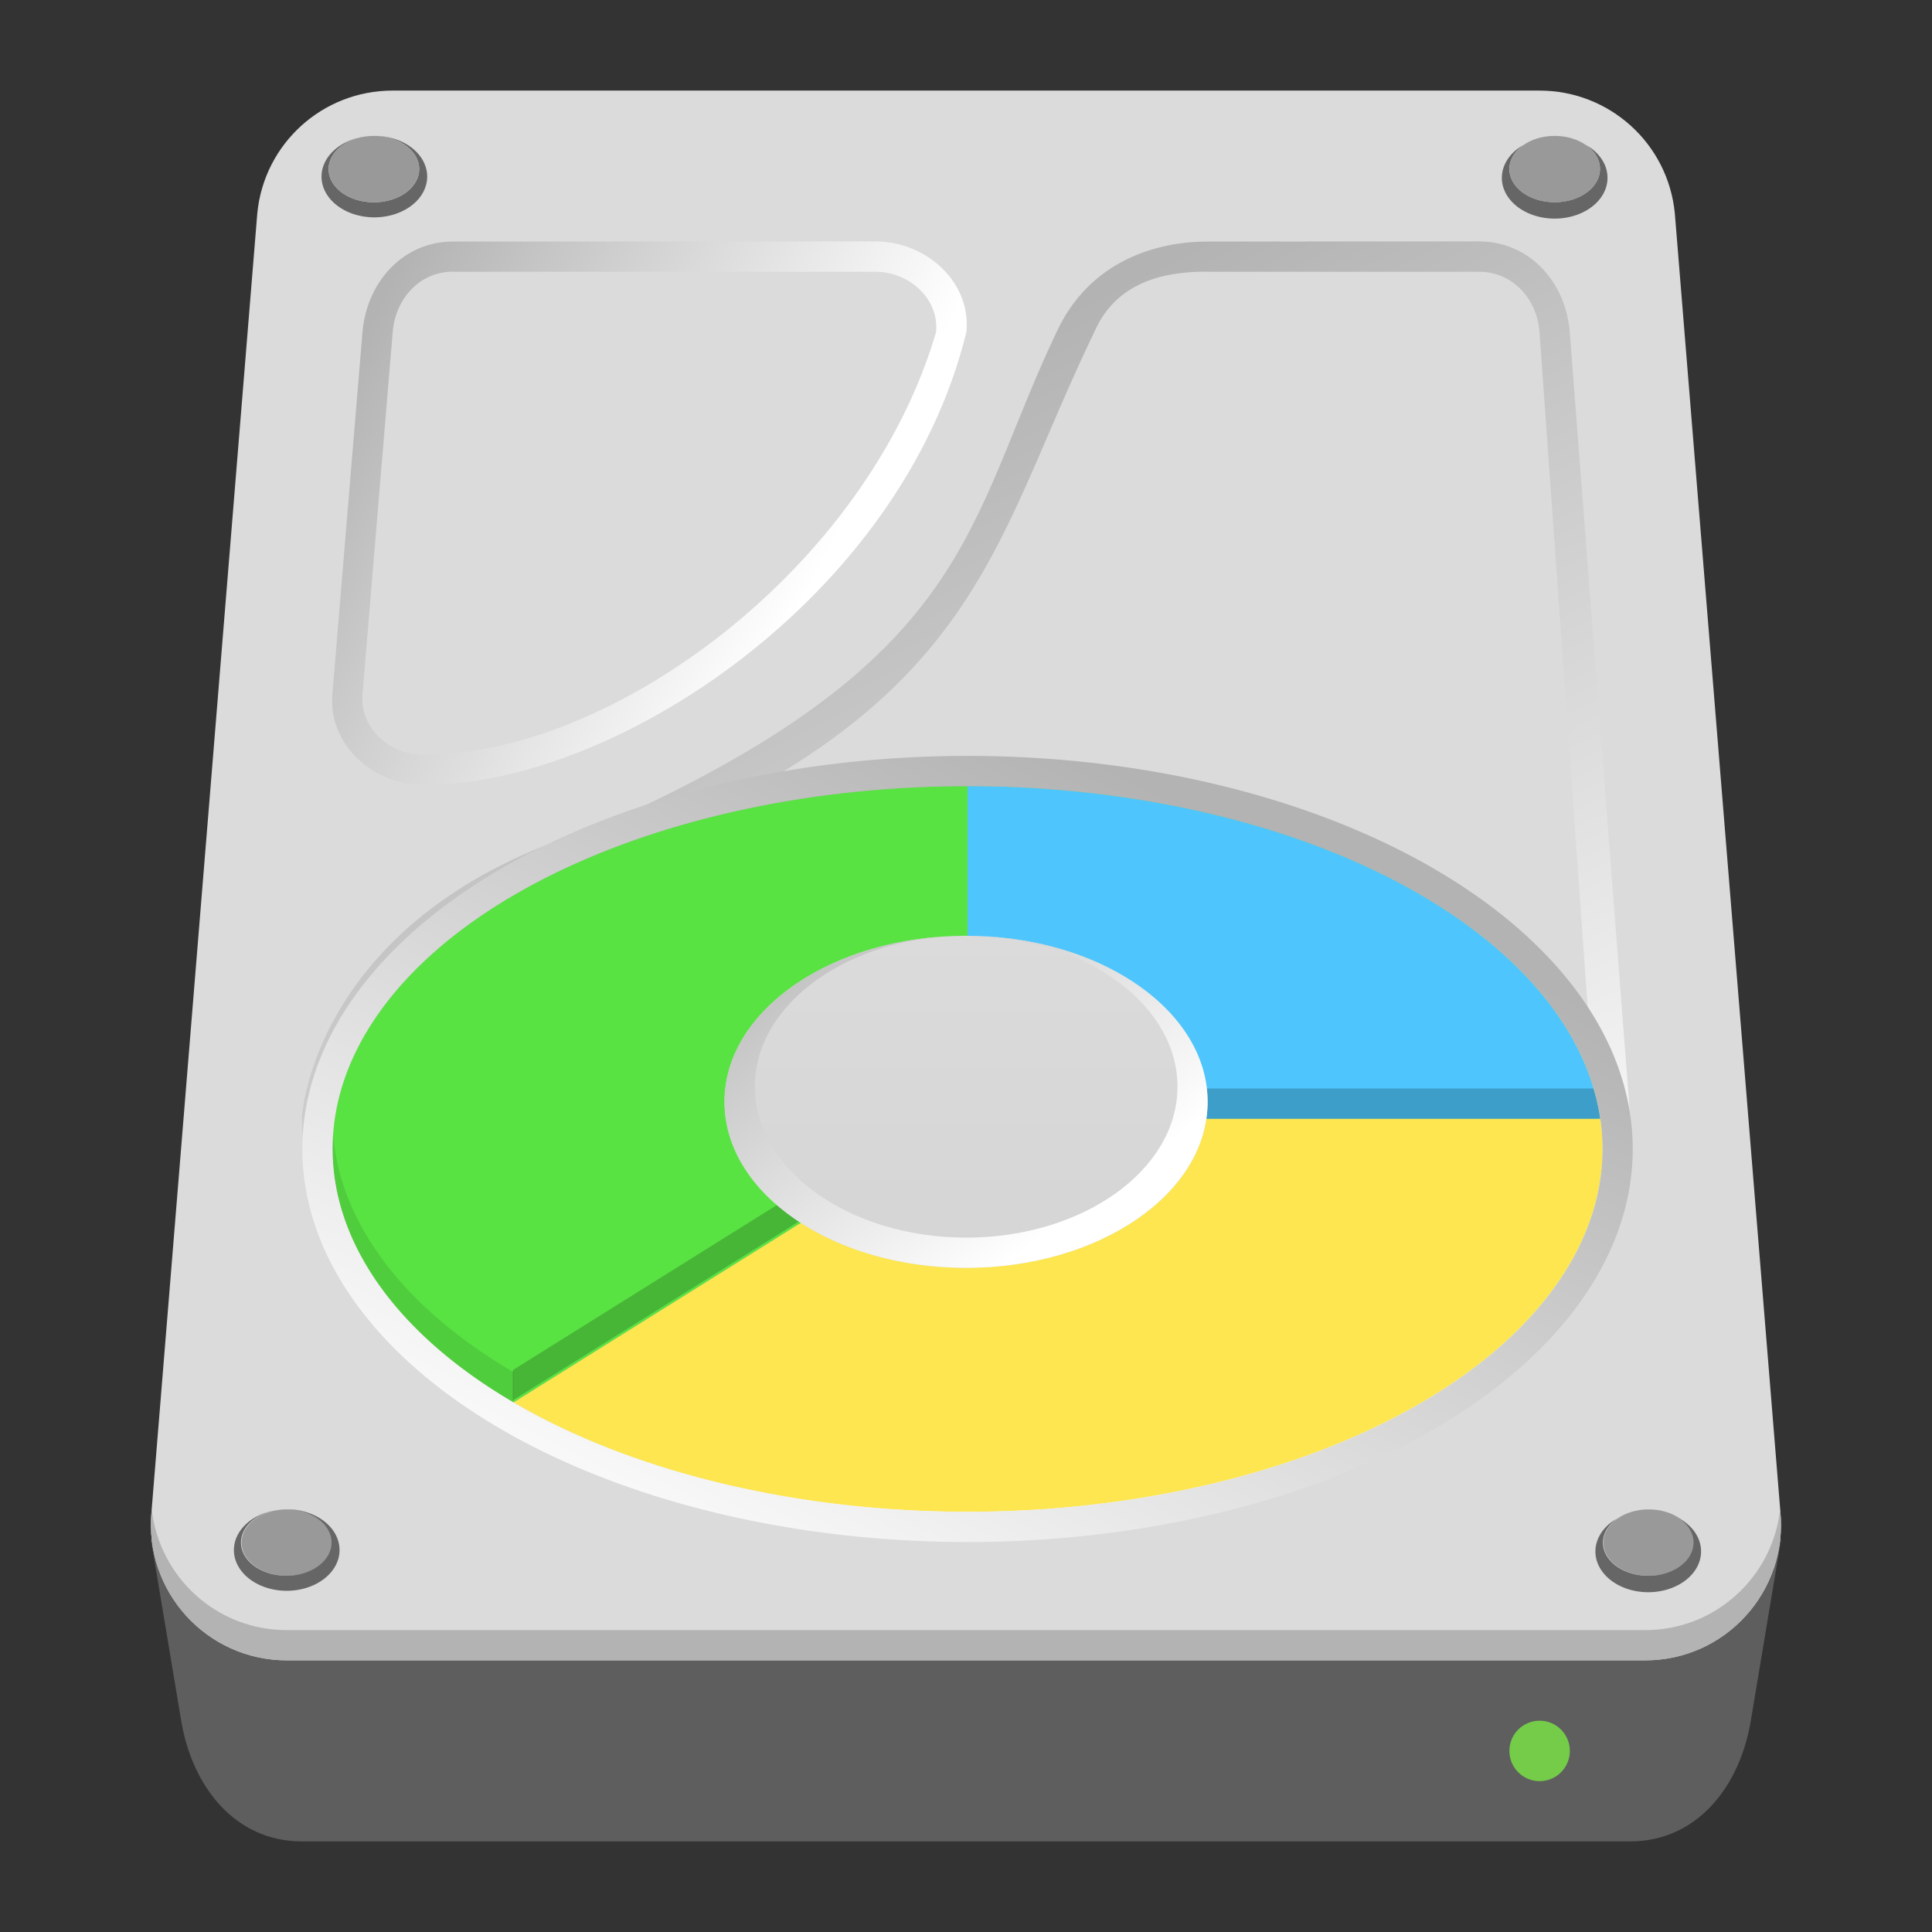 <?xml version="1.0" encoding="UTF-8" standalone="no"?>
<!-- Created with Inkscape (http://www.inkscape.org/) -->

<svg
   width="64"
   height="64"
   viewBox="0 0 16.933 16.933"
   version="1.1"
   id="svg5"
   inkscape:version="1.1.2 (0a00cf5339, 2022-02-04, custom)"
   sodipodi:docname="drive-multipartition.svg"
   xmlns:inkscape="http://www.inkscape.org/namespaces/inkscape"
   xmlns:sodipodi="http://sodipodi.sourceforge.net/DTD/sodipodi-0.dtd"
   xmlns:xlink="http://www.w3.org/1999/xlink"
   xmlns="http://www.w3.org/2000/svg"
   xmlns:svg="http://www.w3.org/2000/svg">
  <rect x="0" y="0" width="16.933" height="16.933" fill="#333333" stroke="none"/>
  <sodipodi:namedview
     id="namedview7"
     pagecolor="#ffffff"
     bordercolor="#666666"
     borderopacity="1.0"
     inkscape:pageshadow="2"
     inkscape:pageopacity="0.0"
     inkscape:pagecheckerboard="0"
     inkscape:document-units="px"
     showgrid="false"
     units="px"
     height="64px"
     inkscape:zoom="12.40625"
     inkscape:cx="30.670025"
     inkscape:cy="32.967254"
     inkscape:window-width="1920"
     inkscape:window-height="1017"
     inkscape:window-x="0"
     inkscape:window-y="32"
     inkscape:window-maximized="1"
     inkscape:current-layer="svg5" />
  <defs
     id="defs2">
    <linearGradient
       inkscape:collect="always"
       id="linearGradient10743">
      <stop
         style="stop-color:#b3b3b3;stop-opacity:1;"
         offset="0"
         id="stop10739" />
      <stop
         style="stop-color:#ffffff;stop-opacity:1"
         offset="1"
         id="stop10741" />
    </linearGradient>
    <linearGradient
       inkscape:collect="always"
       id="linearGradient3891">
      <stop
         style="stop-color:#cccccc;stop-opacity:1"
         offset="0"
         id="stop3887" />
      <stop
         style="stop-color:#f2f2f2;stop-opacity:1"
         offset="1"
         id="stop3889" />
    </linearGradient>
    <linearGradient
       inkscape:collect="always"
       xlink:href="#linearGradient10743"
       id="linearGradient10745"
       x1="2.91"
       y1="2.91"
       x2="6.885"
       y2="5.027"
       gradientUnits="userSpaceOnUse"
       gradientTransform="translate(0,0.529)" />
    <linearGradient
       inkscape:collect="always"
       xlink:href="#linearGradient10743"
       id="linearGradient11167"
       x1="33.112"
       y1="11.272"
       x2="49.959"
       y2="44.755"
       gradientUnits="userSpaceOnUse"
       gradientTransform="scale(0.265)" />
    <linearGradient
       inkscape:collect="always"
       xlink:href="#linearGradient10743"
       id="linearGradient12312"
       gradientUnits="userSpaceOnUse"
       x1="5.249"
       y1="-4.975"
       x2="14.265"
       y2="7.195"
       gradientTransform="matrix(0.265,0,0,0.265,6.35,8.202)" />
    <linearGradient
       inkscape:collect="always"
       xlink:href="#linearGradient3891"
       id="linearGradient1367"
       x1="7.673"
       y1="14.817"
       x2="7.673"
       y2="-2.117"
       gradientUnits="userSpaceOnUse"
       gradientTransform="matrix(1.143,0,0,1.1,-1.21,-0.82)" />
    <linearGradient
       inkscape:collect="always"
       xlink:href="#linearGradient10743"
       id="linearGradient3901"
       x1="26"
       y1="20"
       x2="12"
       y2="48"
       gradientUnits="userSpaceOnUse" />
  </defs>
  <path
     id="rect1078"
     style="fill:#5e5e5e;fill-opacity:1;stroke-width:2.887;stroke-linecap:round;stroke-linejoin:round"
     d="m 15.61,13.494 -0.265,1.587 c -0.096,0.578 -0.472,1.058 -1.058,1.058 H 2.646 c -0.586,0 -0.962,-0.48 -1.058,-1.058 l -0.265,-1.587 z"
     sodipodi:nodetypes="csssscc" />
  <path
     style="color:#000000;fill:#dbdbdb;fill-opacity:1;stroke:none;stroke-width:1;stroke-linecap:round;stroke-linejoin:round;-inkscape-stroke:none"
     d="M 3.44,0.794 C 2.827,0.794 2.314,1.259 2.255,1.87 L 1.328,13.247 C 1.261,13.947 1.811,14.552 2.514,14.552 H 14.419 c 0.703,1.58e-4 1.253,-0.605 1.185,-1.305 L 14.679,1.87 C 14.62,1.259 14.107,0.794 13.493,0.794 Z"
     id="path3247"
     sodipodi:nodetypes="ccccccccc" />
  <path
     id="path3247-7"
     style="color:#000000;fill:#b3b3b3;fill-opacity:1;stroke:none;stroke-width:1;stroke-linecap:round;stroke-linejoin:round;-inkscape-stroke:none"
     d="m 1.33,13.228 -0.002,0.019 c -0.067,0.7 0.483,1.305 1.185,1.305 H 14.419 c 0.703,1.58e-4 1.253,-0.605 1.185,-1.305 l -0.002,-0.019 c -0.065,0.59 -0.565,1.06 -1.184,1.059 H 2.514 C 1.895,14.288 1.395,13.818 1.33,13.228 Z" />
  <path
     id="rect5838"
     style="fill:url(#linearGradient10745);fill-opacity:1;stroke-width:2.381;stroke-linecap:round;stroke-linejoin:round"
     d="m 3.971,2.117 c -0.44,0 -0.757,0.356 -0.794,0.794 L 2.913,6.085 c -0.037,0.438 0.354,0.794 0.794,0.794 1.675,0.01 4.192,-1.639 4.763,-3.969 0.044,-0.438 -0.354,-0.794 -0.794,-0.794 z m 0,0.265 h 3.704 c 0.293,0 0.558,0.237 0.529,0.529 -0.602,2.058 -2.827,3.709 -4.498,3.704 -0.293,0 -0.554,-0.237 -0.529,-0.529 L 3.442,2.91 C 3.466,2.618 3.678,2.381 3.971,2.381 Z"
     sodipodi:nodetypes="sssccssssccsss" />
  <path
     id="path15442-6-1"
     style="fill:#666666;fill-opacity:1;stroke:none;stroke-width:2.113;stroke-linecap:round;stroke-linejoin:round;stroke-miterlimit:4;stroke-dasharray:none;stroke-opacity:1"
     d="m 13.355,1.269 a 0.463,0.357 0 0 0 -0.192,0.289 0.463,0.357 0 0 0 0.463,0.358 0.463,0.357 0 0 0 0.463,-0.358 0.463,0.357 0 0 0 -0.191,-0.289 0.397,0.291 0 0 1 0.125,0.212 0.397,0.291 0 0 1 -0.397,0.291 0.397,0.291 0 0 1 -0.397,-0.291 0.397,0.291 0 0 1 0.126,-0.212 z" />
  <ellipse
     style="fill:#999999;fill-opacity:1;stroke:none;stroke-width:1.766;stroke-linecap:round;stroke-linejoin:round;stroke-miterlimit:4;stroke-dasharray:none;stroke-opacity:1"
     id="path15442-2"
     cx="2.514"
     cy="13.52"
     rx="0.397"
     ry="0.291" />
  <ellipse
     style="fill:#999999;fill-opacity:1;stroke:none;stroke-width:1.766;stroke-linecap:round;stroke-linejoin:round;stroke-miterlimit:4;stroke-dasharray:none;stroke-opacity:1"
     id="path15442-6-9"
     cx="14.45"
     cy="13.52"
     rx="0.397"
     ry="0.291" />
  <path
     id="path15442-6-1-2"
     style="fill:#666666;fill-opacity:1;stroke:none;stroke-width:2.113;stroke-linecap:round;stroke-linejoin:round;stroke-miterlimit:4;stroke-dasharray:none;stroke-opacity:1"
     d="m 3.287,1.191 a 0.397,0.291 0 0 1 0.017,5.16e-4 0.463,0.357 0 0 0 -0.017,-5.16e-4 z m 0.02,5.16e-4 A 0.397,0.291 0 0 1 3.674,1.482 0.397,0.291 0 0 1 3.277,1.773 0.397,0.291 0 0 1 2.88,1.482 0.397,0.291 0 0 1 3.191,1.198 0.463,0.357 0 0 0 2.818,1.548 0.463,0.357 0 0 0 3.281,1.905 0.463,0.357 0 0 0 3.744,1.548 0.463,0.357 0 0 0 3.307,1.191 Z" />
  <path
     id="path15442-6-1-6"
     style="fill:#666666;fill-opacity:1;stroke:none;stroke-width:2.113;stroke-linecap:round;stroke-linejoin:round;stroke-miterlimit:4;stroke-dasharray:none;stroke-opacity:1"
     d="m 14.175,13.308 a 0.463,0.357 0 0 0 -0.192,0.289 0.463,0.357 0 0 0 0.463,0.358 0.463,0.357 0 0 0 0.463,-0.358 0.463,0.357 0 0 0 -0.191,-0.289 0.397,0.291 0 0 1 0.125,0.212 0.397,0.291 0 0 1 -0.397,0.291 0.397,0.291 0 0 1 -0.397,-0.291 0.397,0.291 0 0 1 0.126,-0.212 z" />
  <path
     id="path15442-6-1-2-0"
     style="fill:#666666;fill-opacity:1;stroke:none;stroke-width:2.113;stroke-linecap:round;stroke-linejoin:round;stroke-miterlimit:4;stroke-dasharray:none;stroke-opacity:1"
     d="m 2.519,13.229 a 0.397,0.291 0 0 1 0.017,5.16e-4 0.463,0.357 0 0 0 -0.017,-5.16e-4 z m 0.02,5.16e-4 a 0.397,0.291 0 0 1 0.367,0.29 0.397,0.291 0 0 1 -0.397,0.291 0.397,0.291 0 0 1 -0.397,-0.291 0.397,0.291 0 0 1 0.311,-0.284 0.463,0.357 0 0 0 -0.373,0.35 0.463,0.357 0 0 0 0.463,0.357 0.463,0.357 0 0 0 0.463,-0.357 0.463,0.357 0 0 0 -0.437,-0.357 z" />
  <ellipse
     style="fill:#999999;fill-opacity:1;stroke:none;stroke-width:1.766;stroke-linecap:round;stroke-linejoin:round;stroke-miterlimit:4;stroke-dasharray:none;stroke-opacity:1"
     id="path15442"
     cx="3.277"
     cy="1.482"
     rx="0.397"
     ry="0.291" />
  <ellipse
     style="fill:#999999;fill-opacity:1;stroke:none;stroke-width:1.766;stroke-linecap:round;stroke-linejoin:round;stroke-miterlimit:4;stroke-dasharray:none;stroke-opacity:1"
     id="path15442-6"
     cx="13.626"
     cy="1.482"
     rx="0.397"
     ry="0.291" />
  <circle
     style="opacity:1;fill:#74cc49;fill-opacity:1;stroke:none;stroke-width:2.381;stroke-linecap:round;stroke-linejoin:round;stroke-miterlimit:4;stroke-dasharray:none;stroke-opacity:1"
     id="path16342"
     cx="13.494"
     cy="15.346"
     r="0.265" />
  <path
     id="path6940"
     style="fill:url(#linearGradient11167);fill-opacity:1;stroke:none;stroke-width:2.477;stroke-linecap:round;stroke-linejoin:round;stroke-miterlimit:4;stroke-dasharray:none;stroke-opacity:1"
     d="m 10.583,2.117 c -0.44,0 -1.032,0.164 -1.323,0.794 C 8.452,4.609 8.541,5.786 5.234,7.252 2.744,7.999 2.646,9.79 2.646,9.79 c 0,2.046 2.606,3.704 5.821,3.704 3.215,0 5.821,-1.658 5.821,-3.704 L 13.758,2.91 c -0.034,-0.438 -0.354,-0.794 -0.794,-0.794 z m 0,0.265 h 2.381 c 0.293,0 0.508,0.237 0.529,0.529 l 0.438,6.136 -0.002,-0.004 0.071,0.445 c 0.008,0.065 0.013,0.13 0.014,0.196 l 5.3e-4,0.008 c 0.003,0.033 0.006,0.065 0.007,0.098 0,1.9 -2.488,3.44 -5.556,3.44 -3.069,0 -5.556,-1.54 -5.556,-3.44 0.048,-0.745 0.908,-1.876 2.447,-2.311 l 0.025,0.009 C 8.596,6.199 8.671,4.813 9.591,2.91 9.802,2.424 10.29,2.381 10.583,2.381 Z"
     sodipodi:nodetypes="scccscssssscccccccsccccs" />
  <ellipse
     style="fill:#a8a8a8;stroke-width:0.272;fill-opacity:1"
     id="path881"
     cx="8.467"
     cy="10.054"
     rx="5.556"
     ry="3.175" />
  <path
     id="path7089"
     style="opacity:1;fill:#59e343;fill-opacity:1;stroke-width:1.025"
     d="M 32 26 A 21 12 0 0 0 11 38 A 21 12 0 0 0 16.988 46.383 L 32 37 L 52.926 37 A 21 12 0 0 0 32 26 z "
     transform="scale(0.265)" />
  <path
     id="path7765"
     style="opacity:1;fill:#fde64f;fill-opacity:1;stroke-width:1"
     d="M 32 37 L 16.988 46.383 A 21 12 0 0 0 32 50 A 21 12 0 0 0 53 38 A 21 12 0 0 0 52.926 37 L 32 37 z "
     transform="scale(0.265)" />
  <path
     id="rect2243"
     style="fill:#4ec6fd;stroke-width:1.112;fill-opacity:1"
     d="M 32 26 L 32 37 L 52.926 37 A 21 12 0 0 0 32 26 z "
     transform="scale(0.265)" />
  <path
     id="rect2243-2"
     style="fill:#000000;fill-opacity:1;stroke-width:1.112;opacity:0.2"
     d="M 32 36 L 32 37 L 52.926 37 A 21 12 0 0 0 52.701 36 L 32 36 z "
     transform="scale(0.265)" />
  <path
     id="path7089-1"
     style="fill:#000000;fill-opacity:1;stroke-width:1.025;opacity:0.1"
     d="m 16.988,45.383 c -3.63,-2.12 -5.749,-4.929 -5.969,-7.881 C 11.008,37.667 11,37.833 11,38 c 0.004,3.134 2.153,6.143 5.988,8.383 1e-6,3e-6 0,-1 0,-1 z"
     transform="scale(0.265)"
     sodipodi:nodetypes="ccccc" />
  <path
     id="rect8985"
     style="opacity:0.2;stroke-width:0.265;fill-opacity:1;fill:#000000"
     d="m 4.495,12.008 3.972,-2.483 -3e-7,0.265 -3.972,2.483 z"
     sodipodi:nodetypes="ccccc" />
  <path
     id="path3713"
     style="fill:url(#linearGradient3901);fill-opacity:1;stroke-width:0.964"
     d="M 32 25 A 22 13 0 0 0 10 38 A 22 13 0 0 0 32 51 A 22 13 0 0 0 54 38 A 22 13 0 0 0 32 25 z M 32 26 A 21 12 0 0 1 53 38 A 21 12 0 0 1 32 50 A 21 12 0 0 1 11 38 A 21 12 0 0 1 32 26 z "
     transform="scale(0.265)" />
  <ellipse
     style="fill:url(#linearGradient1367);fill-opacity:1;stroke-width:0.277"
     id="path1084"
     cx="8.467"
     cy="9.657"
     rx="2.117"
     ry="1.455" />
  <path
     d="m 8.467,8.202 c -1.169,3e-7 -2.117,0.652 -2.117,1.455 0,0.804 0.948,1.455 2.117,1.455 1.169,0 2.117,-0.652 2.117,-1.455 -2.2e-4,-0.78 -0.895,-1.421 -2.028,-1.454 0.987,0.034 1.764,0.615 1.764,1.321 0,0.731 -0.829,1.323 -1.852,1.323 -1.023,0 -1.852,-0.592 -1.852,-1.323 0,-0.731 0.829,-1.323 1.852,-1.323 z"
     style="fill:url(#linearGradient12312);fill-opacity:1;stroke:none;stroke-width:2.477;stroke-linecap:round;stroke-linejoin:round;stroke-miterlimit:4;stroke-dasharray:none;stroke-opacity:1"
     id="path12209" />
</svg>
